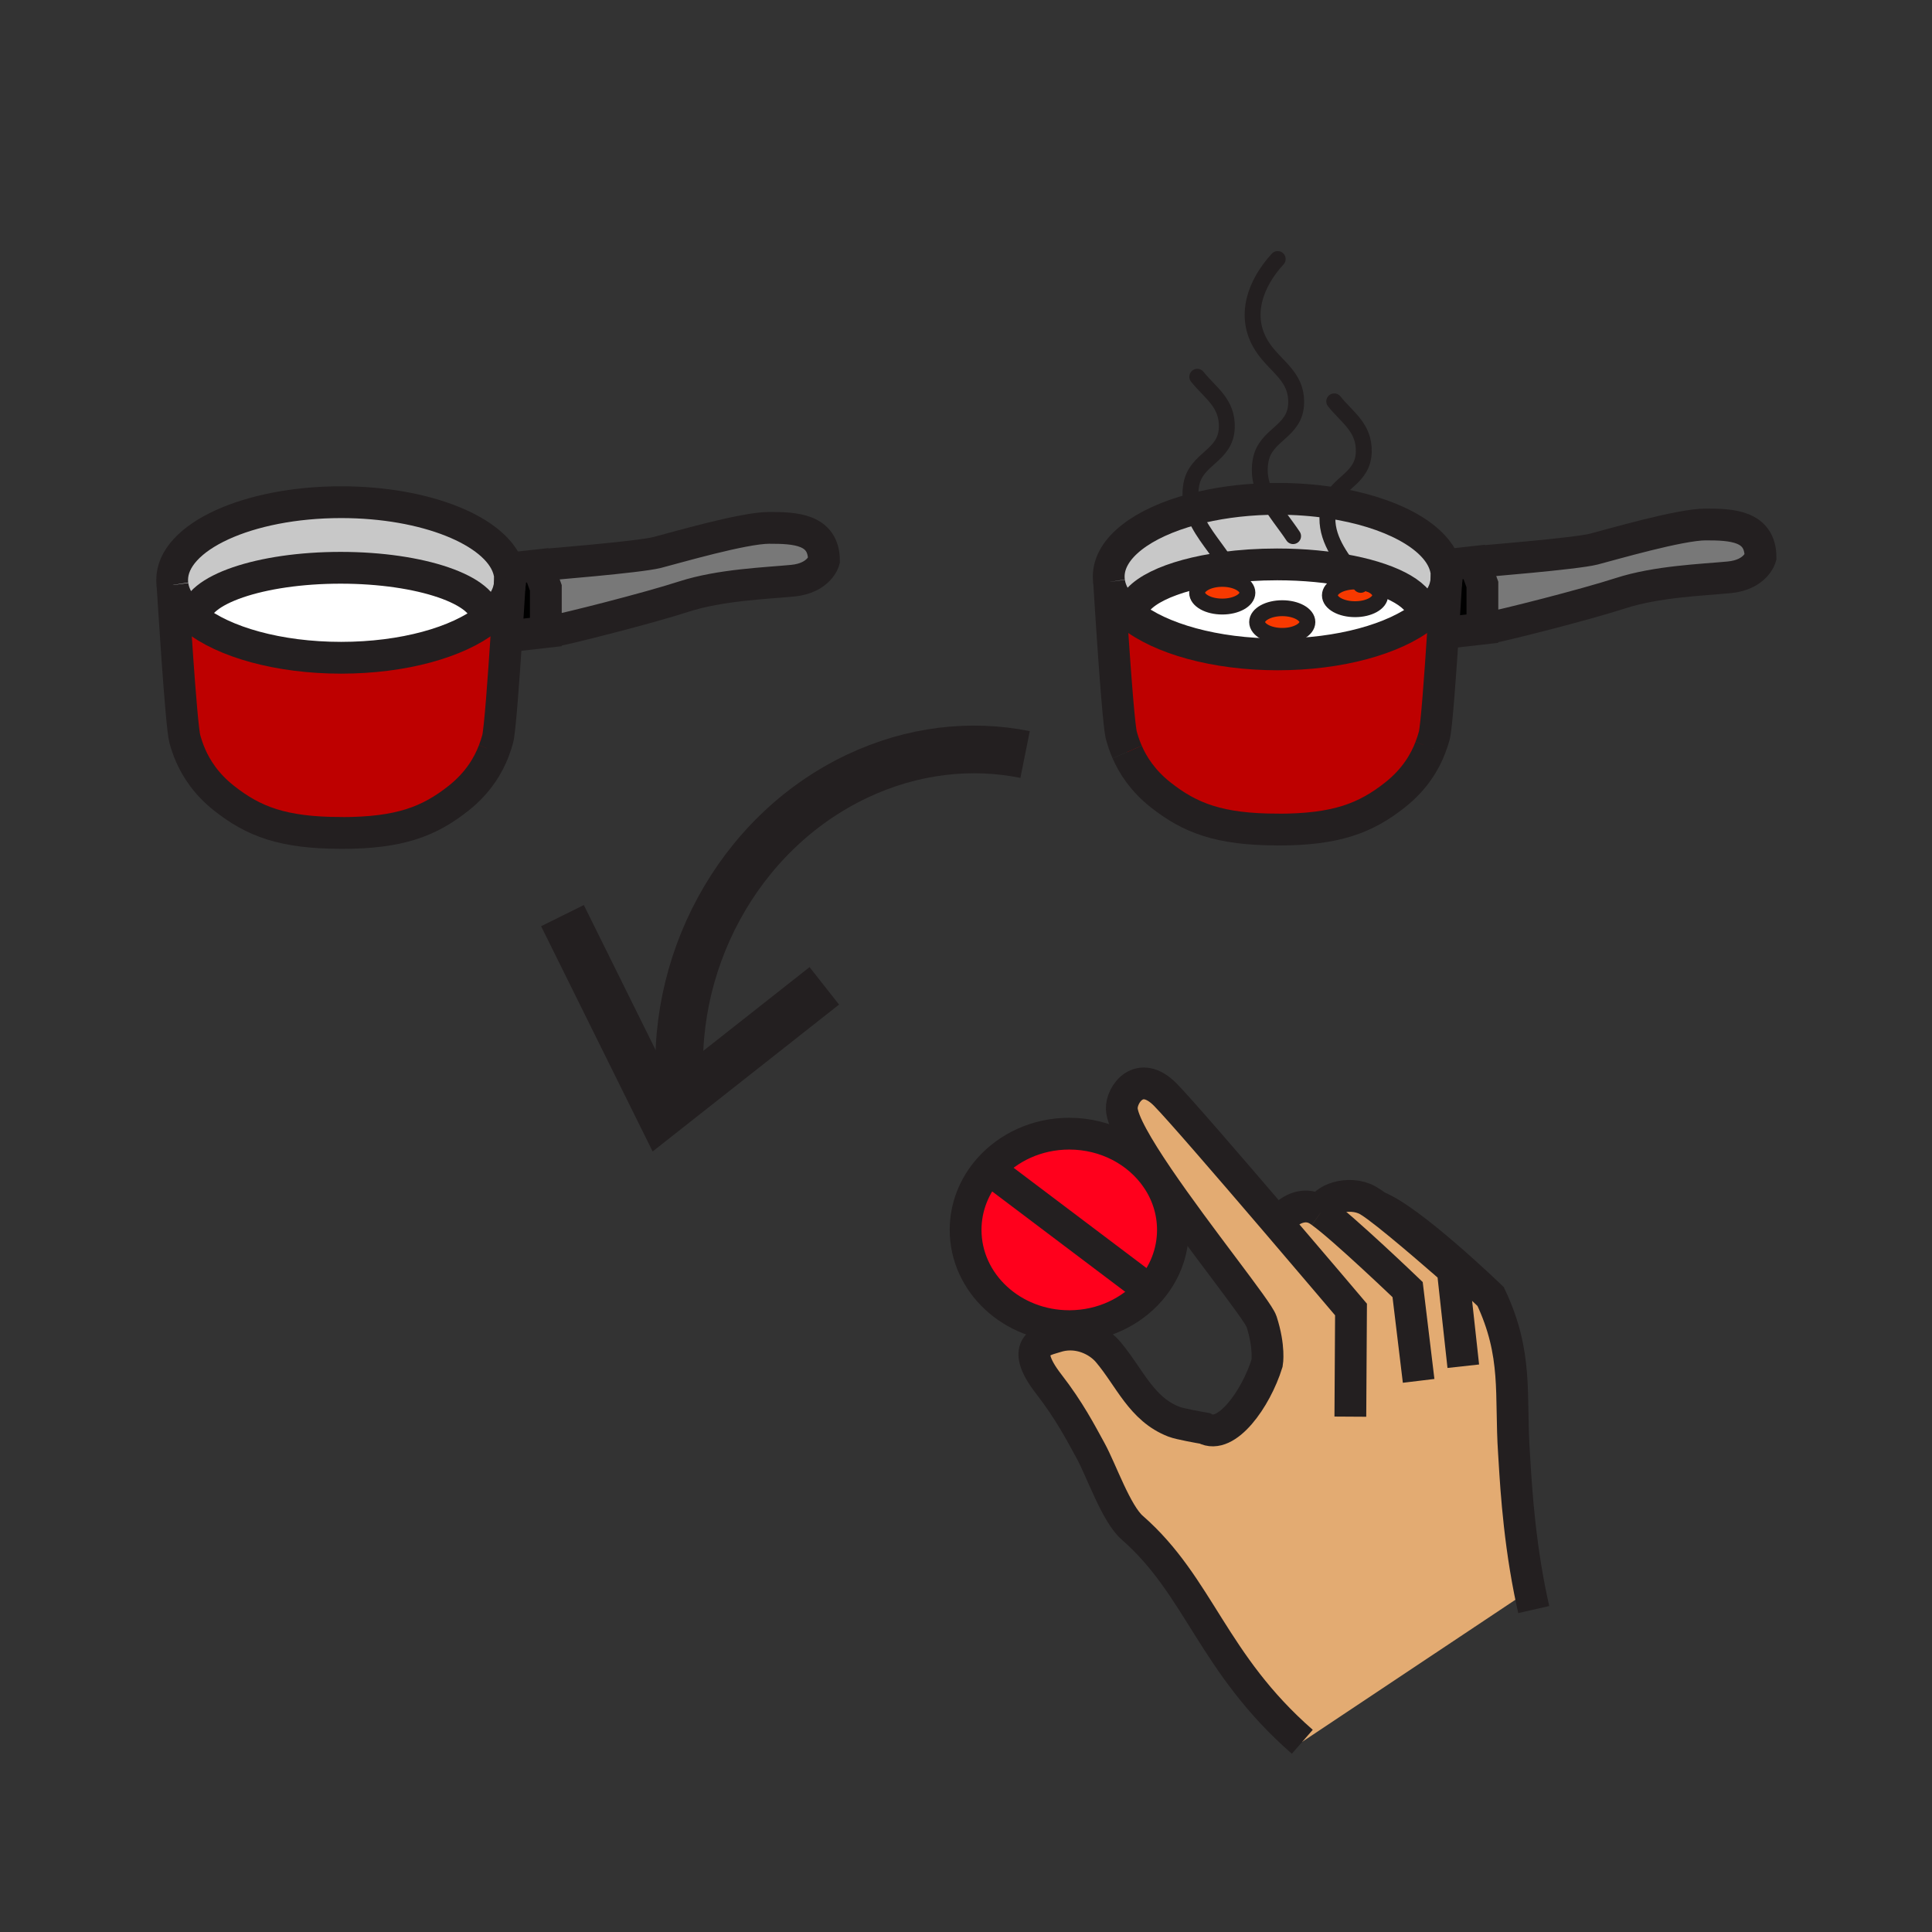 <?xml version="1.0"?><svg xmlns="http://www.w3.org/2000/svg" width="850.89" height="850.89" viewBox="0 0 850.89 850.89" overflow="visible"><rect x="0" y="0" width="850.89" height="850.89" fill="#333333" stroke="none"/><path d="M561.05 536.86l3.82-.38c3.39-3.95 9.51-6.91 15.1-3.87.511.279 1.141.689 1.88 1.22.04-5.55 12.23-9.75 20.48-5.23 1.01.551 2.45 1.54 4.2 2.82 14.81 5.65 49.979 39.6 49.979 39.6 12.12 25.65 8.561 43.15 10.271 68.75.609 8.851 1.58 33.48 6.91 60.61l-100.13 66.73c-39.689-34.681-45.239-68.37-74.939-94.32-7.05-6.16-13.59-25.29-18.29-33.85-4.37-7.96-9.32-17.601-18.46-29.4-13.72-17.69-1.51-19.24 3.01-20.73a20.46 20.46 0 0 1 6.49-1.05c6.89 0 13.11 3.44 16.68 7.681 9.54 11.279 14.57 25.149 29 30.72 2.66 1.03 11.54 2.56 13.51 2.91 9.511 5.25 22.57-12.87 27.49-28.771 0 0 1.23-6.88-2.45-18.3-1.56-4.84-27.97-37.42-45.689-63.52-8.92-13.15-15.641-24.65-15.851-30.12-.25-6.37 7.771-17.811 19.171-6.25 5.968 6.05 28.088 31.69 47.818 54.75z" fill="#e3ab72" class="aac-skin-fill"></path><path d="M651.98 247.26s42.029-3.39 49.949-5.42c7.91-2.04 37.971-10.85 49.271-10.85 11.29 0 24.17.45 24.17 14.46 0 0-2.03 7.68-13.78 8.81-11.75 1.13-31.87 1.81-47.91 7.01-16.05 5.2-51.939 14.23-57.63 15.2h-3.17v-19.04l-3.37-9.28 2.47-.89z" fill="#787878"></path><path d="M649.51 248.15l3.37 9.28V276.87l-15.81 1.8-1.521-.2c.61-9.16 1.101-17.33 1.37-21.77v-.04c.16-.9.24-1.81.24-2.72 0-1.77-.29-3.51-.86-5.21l2.8-.11 10.17-1.14.241.67z"></path><path d="M585.82 221.37c26.33 3.95 46.21 14.47 50.479 27.36.57 1.7.86 3.44.86 5.21 0 .91-.08 1.82-.24 2.72v.04c-.91 5.26-4.41 10.2-9.91 14.53l-.569-.74c0-8.03-12.591-15.05-31.381-18.86-5.88-8.01-12.079-16.5-10.06-27.42a14.8 14.8 0 0 1 .821-2.84z" fill="#c8c8c8"></path><path d="M598.32 256.16c5.39.41 9.54 2.96 9.54 6.04 0 3.37-4.95 6.1-11.07 6.1s-11.08-2.73-11.08-6.1c0-3.37 4.96-6.1 11.08-6.1.52 0 1.03.02 1.53.06z" fill="#f73900"></path><path d="M525.32 224.33c9.81-2.63 21.06-4.26 33.06-4.58 1.44-.04 2.89-.06 4.351-.06 8.06 0 15.819.59 23.09 1.68-.351.87-.63 1.81-.82 2.84-2.02 10.92 4.18 19.41 10.06 27.42-9.54-1.94-20.68-3.06-32.569-3.06-8.28 0-16.19.54-23.45 1.52l-.09-3.36c-4.612-7.02-11.152-14.03-13.632-22.4z" fill="#c8c8c8"></path><path d="M564.73 267.86c6.109 0 11.069 2.73 11.069 6.1s-4.96 6.1-11.069 6.1c-6.12 0-11.07-2.73-11.07-6.1s4.95-6.1 11.07-6.1zM549.38 261.04c0 3.37-4.96 6.1-11.07 6.1-6.119 0-11.079-2.73-11.079-6.1 0-3.36 4.96-6.1 11.079-6.1 6.11 0 11.07 2.74 11.07 6.1z" fill="#f73900"></path><path d="M607.86 262.2c0-3.08-4.15-5.63-9.54-6.04-.5-.04-1.011-.06-1.53-.06-6.12 0-11.08 2.73-11.08 6.1 0 3.37 4.96 6.1 11.08 6.1s11.07-2.73 11.07-6.1zm-43.13 17.86c6.109 0 11.069-2.73 11.069-6.1s-4.96-6.1-11.069-6.1c-6.12 0-11.07 2.73-11.07 6.1s4.95 6.1 11.07 6.1zm-26.42-25.12c-6.119 0-11.079 2.74-11.079 6.1 0 3.37 4.96 6.1 11.079 6.1 6.11 0 11.07-2.73 11.07-6.1 0-3.36-4.96-6.1-11.07-6.1zm-39.78 15.55c0-9.26 16.79-17.19 40.51-20.4 7.26-.98 15.17-1.52 23.45-1.52 11.89 0 23.029 1.12 32.569 3.06 18.79 3.81 31.381 10.83 31.381 18.86l.569.74c-12.91 10.15-36.859 16.97-64.279 16.97-27.641 0-51.761-6.94-64.601-17.23l.401-.48z" fill="#fff"></path><path d="M488.49 256.35c-.13-.8-.19-1.6-.19-2.41 0-12.64 14.88-23.68 37.021-29.61 2.479 8.37 9.02 15.38 13.63 22.4l.09 3.36c-23.72 3.21-40.51 11.14-40.51 20.4l-.4.48c-5.43-4.36-8.84-9.31-9.64-14.6l-.001-.02z" fill="#c8c8c8"></path><path d="M488.49 256.37c.8 5.29 4.21 10.24 9.64 14.6 12.84 10.29 36.96 17.23 64.601 17.23 27.42 0 51.369-6.82 64.279-16.97 5.5-4.33 9-9.27 9.91-14.53-.27 4.44-.76 12.61-1.37 21.77-1.229 18.89-2.899 42.02-3.88 45.55-.42 1.5-.96 3.27-1.72 5.23v.01c-2.32 6.03-6.66 13.82-15.58 20.86-12.88 10.17-25.76 15.25-51.521 15.25l-.14-.03c-25.76 0-38.65-5.09-51.53-15.26-7.96-6.28-12.27-13.18-14.75-18.87a53.691 53.691 0 0 1-2.529-7.23c-1.65-5.91-5.19-63.99-5.41-67.61z" fill="#be0000"></path><path d="M435.54 514.88c8.38-9.52 21.11-15.59 35.38-15.59 16.16 0 30.35 7.79 38.47 19.54 4.551 6.59 7.19 14.43 7.19 22.84 0 10.11-3.811 19.39-10.18 26.68l-.011-.01-70.84-53.45-.009-.01z" fill="#ff001c"></path><path d="M435.55 514.89l70.84 53.45.011.01c-8.29 9.49-20.9 15.591-35.061 15.71h-.42c-25.21 0-45.65-18.979-45.65-42.39 0-10.16 3.85-19.49 10.27-26.79l.01.01z" fill="#ff001c"></path><path d="M301.19 262.75c-16.04 5.21-51.94 14.24-57.63 15.21h-3.16v-19.05l-3.38-9.27 2.48-.9s42.03-3.38 49.94-5.42c7.91-2.03 37.97-10.84 49.27-10.84s24.18.44 24.18 14.46c0 0-2.03 7.68-13.79 8.81-11.75 1.13-31.86 1.81-47.91 7z" fill="#787878"></path><path d="M236.78 248.97l.24.67 3.38 9.27v19.44l-15.82 1.81-1.52-.2c.6-9.12 1.1-17.24 1.36-21.7.18-.93.26-1.88.26-2.83 0-1.77-.29-3.52-.86-5.22l2.79-.11 10.17-1.13z"></path><path d="M86.04 271.98l-.36.5c-5.49-4.4-8.93-9.41-9.69-14.75v-.06c-.12-.74-.17-1.49-.17-2.24 0-18.92 33.32-34.26 74.43-34.26 37.25 0 68.11 12.6 73.57 29.04.57 1.7.86 3.45.86 5.22 0 .95-.08 1.9-.26 2.83-.92 5.24-4.42 10.15-9.9 14.45l-.56-.73c0-12.11-28.64-21.92-63.96-21.92s-63.96 9.81-63.96 21.92z" fill="#c8c8c8"></path><path d="M81.41 325.47c-1.67-5.99-5.28-65.56-5.42-67.74.76 5.34 4.2 10.35 9.69 14.75 12.84 10.29 36.95 17.21 64.57 17.21 27.4 0 51.35-6.82 64.27-16.98 5.48-4.3 8.98-9.21 9.9-14.45-.26 4.46-.76 12.58-1.36 21.7-1.23 18.88-2.9 42.01-3.88 45.54-.42 1.5-.96 3.28-1.72 5.24v.01c-2.32 6.03-6.66 13.82-15.57 20.86-12.88 10.17-25.77 15.25-51.53 15.25l-.13-.03c-25.77 0-38.65-5.09-51.53-15.26-7.97-6.28-12.28-13.19-14.76-18.87-1.2-2.76-1.98-5.24-2.53-7.23z" fill="#be0000"></path><path d="M150 250.06c35.32 0 63.96 9.81 63.96 21.92l.56.73c-12.92 10.16-36.87 16.98-64.27 16.98-27.62 0-51.73-6.92-64.57-17.21l.36-.5c0-12.11 28.64-21.92 63.96-21.92z" fill="#fff"></path><g fill="none" stroke="#231f20"><path d="M509.39 518.83c4.551 6.59 7.19 14.43 7.19 22.84 0 10.11-3.811 19.39-10.18 26.68-8.29 9.49-20.9 15.591-35.061 15.71h-.42c-25.21 0-45.65-18.979-45.65-42.39 0-10.16 3.85-19.49 10.27-26.79 8.38-9.52 21.11-15.59 35.38-15.59 16.161 0 30.351 7.79 38.471 19.54z" stroke-width="14"></path><path d="M594.72 623.92l.29-47.189s-15.99-18.87-33.96-39.87c-19.729-23.061-41.85-48.7-47.819-54.75-11.4-11.561-19.421-.12-19.171 6.25.21 5.47 6.931 16.97 15.851 30.12 17.72 26.1 44.13 58.68 45.689 63.52 3.681 11.42 2.45 18.3 2.45 18.3-4.92 15.9-17.979 34.021-27.49 28.771-1.97-.351-10.85-1.88-13.51-2.91-14.43-5.57-19.46-19.44-29-30.72-3.569-4.24-9.79-7.681-16.68-7.681-2.12 0-4.3.32-6.49 1.05-4.52 1.49-16.729 3.04-3.01 20.73 9.14 11.8 14.09 21.44 18.46 29.4 4.7 8.56 11.24 27.689 18.29 33.85 29.7 25.95 35.25 59.64 74.939 94.32M581.85 533.83c-.739-.53-1.369-.94-1.88-1.22-5.59-3.04-11.71-.08-15.1 3.87M624.79 608.16l-4.85-40.2s-28.29-27.13-38.091-34.12" stroke-width="14"></path><path d="M644.46 601.71l-4.66-42.52s-22.42-19.761-33.27-27.771c-1.75-1.28-3.19-2.27-4.2-2.82-8.25-4.52-20.44-.319-20.48 5.23v.01" stroke-width="14"></path><path d="M675.49 708.88c-.65-2.85-1.25-5.689-1.8-8.5-5.33-27.13-6.301-51.76-6.91-60.61-1.71-25.6 1.85-43.1-10.271-68.75 0 0-35.17-33.949-49.979-39.6M435.55 514.89l70.84 53.45" stroke-width="14"></path><path d="M299.84 482.57c-5.87-57.061 24.65-115.55 77.59-140.68 24.51-11.61 50.23-14.37 74.04-9.59" stroke-width="21"></path><path stroke-width="21" stroke-linecap="square" stroke-miterlimit="10" d="M252.38 412.67l38.72 78.2 63.69-50.18"></path><path d="M488.49 256.35c-.13-.8-.19-1.6-.19-2.41 0-12.64 14.88-23.68 37.021-29.61 9.81-2.63 21.06-4.26 33.06-4.58 1.44-.04 2.89-.06 4.351-.06 8.06 0 15.819.59 23.09 1.68 26.33 3.95 46.21 14.47 50.479 27.36.57 1.7.86 3.44.86 5.21 0 .91-.08 1.82-.24 2.72M636.92 256.7c-.91 5.26-4.41 10.2-9.91 14.53-12.91 10.15-36.859 16.97-64.279 16.97-27.641 0-51.761-6.94-64.601-17.23-5.43-4.36-8.84-9.31-9.64-14.6" stroke-width="14"></path><path d="M496.43 331.21a53.691 53.691 0 0 1-2.529-7.23c-1.65-5.91-5.19-63.99-5.41-67.61v-.02c-.01-.11-.01-.16-.01-.16" stroke-width="14"></path><path d="M629.95 329.26c-2.32 6.03-6.66 13.82-15.58 20.86-12.88 10.17-25.76 15.25-51.521 15.25l-.14-.03c-25.76 0-38.65-5.09-51.53-15.26-7.96-6.28-12.27-13.18-14.75-18.87M637.13 253.16s-.07 1.28-.21 3.5v.04c-.27 4.44-.76 12.61-1.37 21.77-1.229 18.89-2.899 42.02-3.88 45.55-.42 1.5-.96 3.27-1.72 5.23M639.1 248.62l10.17-1.14.24.67 3.37 9.28V276.87l-15.81 1.8M651.98 247.26s42.029-3.39 49.949-5.42c7.91-2.04 37.971-10.85 49.271-10.85 11.29 0 24.17.45 24.17 14.46 0 0-2.03 7.68-13.78 8.81-11.75 1.13-31.87 1.81-47.91 7.01-16.05 5.2-51.939 14.23-57.63 15.2" stroke-width="14"></path><path d="M627.32 327.42c.92.6 1.79 1.21 2.63 1.83v.01h.01" stroke-width="12.945"></path><path d="M498.53 270.49c0-9.26 16.79-17.19 40.51-20.4 7.26-.98 15.17-1.52 23.45-1.52 11.89 0 23.029 1.12 32.569 3.06 18.79 3.81 31.381 10.83 31.381 18.86" stroke-width="14"></path><path d="M549.38 261.04c0 3.37-4.96 6.1-11.07 6.1-6.119 0-11.079-2.73-11.079-6.1 0-3.36 4.96-6.1 11.079-6.1 6.11 0 11.07 2.74 11.07 6.1zM575.8 273.96c0 3.37-4.96 6.1-11.069 6.1-6.12 0-11.07-2.73-11.07-6.1s4.95-6.1 11.07-6.1c6.109 0 11.069 2.73 11.069 6.1zM598.32 256.16c5.39.41 9.54 2.96 9.54 6.04 0 3.37-4.95 6.1-11.07 6.1s-11.08-2.73-11.08-6.1c0-3.37 4.96-6.1 11.08-6.1.52 0 1.03.02 1.53.06z" stroke-width="7"></path><path d="M562.72 114.08c-9.8 10.65-15.279 25.17-7 38.27 5.761 9.13 15.49 13.05 15.13 25.31-.38 12.71-13.479 13.44-15.63 25.08-1.18 6.37.44 11.91 3.16 17.01 3.101 5.84 7.65 11.1 11.12 16.37M587.62 176.77c5.74 7.19 13.33 11.5 13.01 22.35-.35 11.59-11.26 13.22-14.81 22.25-.351.87-.63 1.81-.82 2.84-2.02 10.92 4.18 19.41 10.06 27.42 1.12 1.53 2.221 3.03 3.261 4.53.319.47.64.95.949 1.42M527.3 165.93c5.75 7.18 13.33 11.49 13.01 22.34-.369 12.71-13.47 13.44-15.63 25.09-.729 3.94-.38 7.57.641 10.97 2.479 8.37 9.02 15.38 13.63 22.4" stroke-width="7" stroke-linecap="round" stroke-linejoin="round"></path><path d="M75.99 257.67c-.12-.74-.17-1.49-.17-2.24 0-18.92 33.32-34.26 74.43-34.26 37.25 0 68.11 12.6 73.57 29.04.57 1.7.86 3.45.86 5.22 0 .95-.08 1.9-.26 2.83-.92 5.24-4.42 10.15-9.9 14.45-12.92 10.16-36.87 16.98-64.27 16.98-27.62 0-51.73-6.92-64.57-17.21-5.49-4.4-8.93-9.41-9.69-14.75" stroke-width="14"></path><path d="M83.94 332.7c-1.2-2.76-1.98-5.24-2.53-7.23-1.67-5.99-5.28-65.56-5.42-67.74v-.06M217.46 330.75c-2.32 6.03-6.66 13.82-15.57 20.86-12.88 10.17-25.77 15.25-51.53 15.25l-.13-.03c-25.77 0-38.65-5.09-51.53-15.26-7.97-6.28-12.28-13.19-14.76-18.87M224.64 254.65l-.22 3.61c-.26 4.46-.76 12.58-1.36 21.7-1.23 18.88-2.9 42.01-3.88 45.54-.42 1.5-.96 3.28-1.72 5.24M226.61 250.1l10.17-1.13.24.67 3.38 9.27v19.44l-15.82 1.81M239.5 248.74s42.03-3.38 49.94-5.42c7.91-2.03 37.97-10.84 49.27-10.84s24.18.44 24.18 14.46c0 0-2.03 7.68-13.79 8.81-11.75 1.13-31.86 1.81-47.91 7-16.04 5.21-51.94 14.24-57.63 15.21" stroke-width="14"></path><path d="M214.84 328.9c.91.6 1.78 1.22 2.62 1.84v.01h.01M86.04 271.98c0-12.11 28.64-21.92 63.96-21.92s63.96 9.81 63.96 21.92" stroke-width="14"></path></g><path fill="none" d="M.25.25h850.394v850.394H.25z"></path></svg>